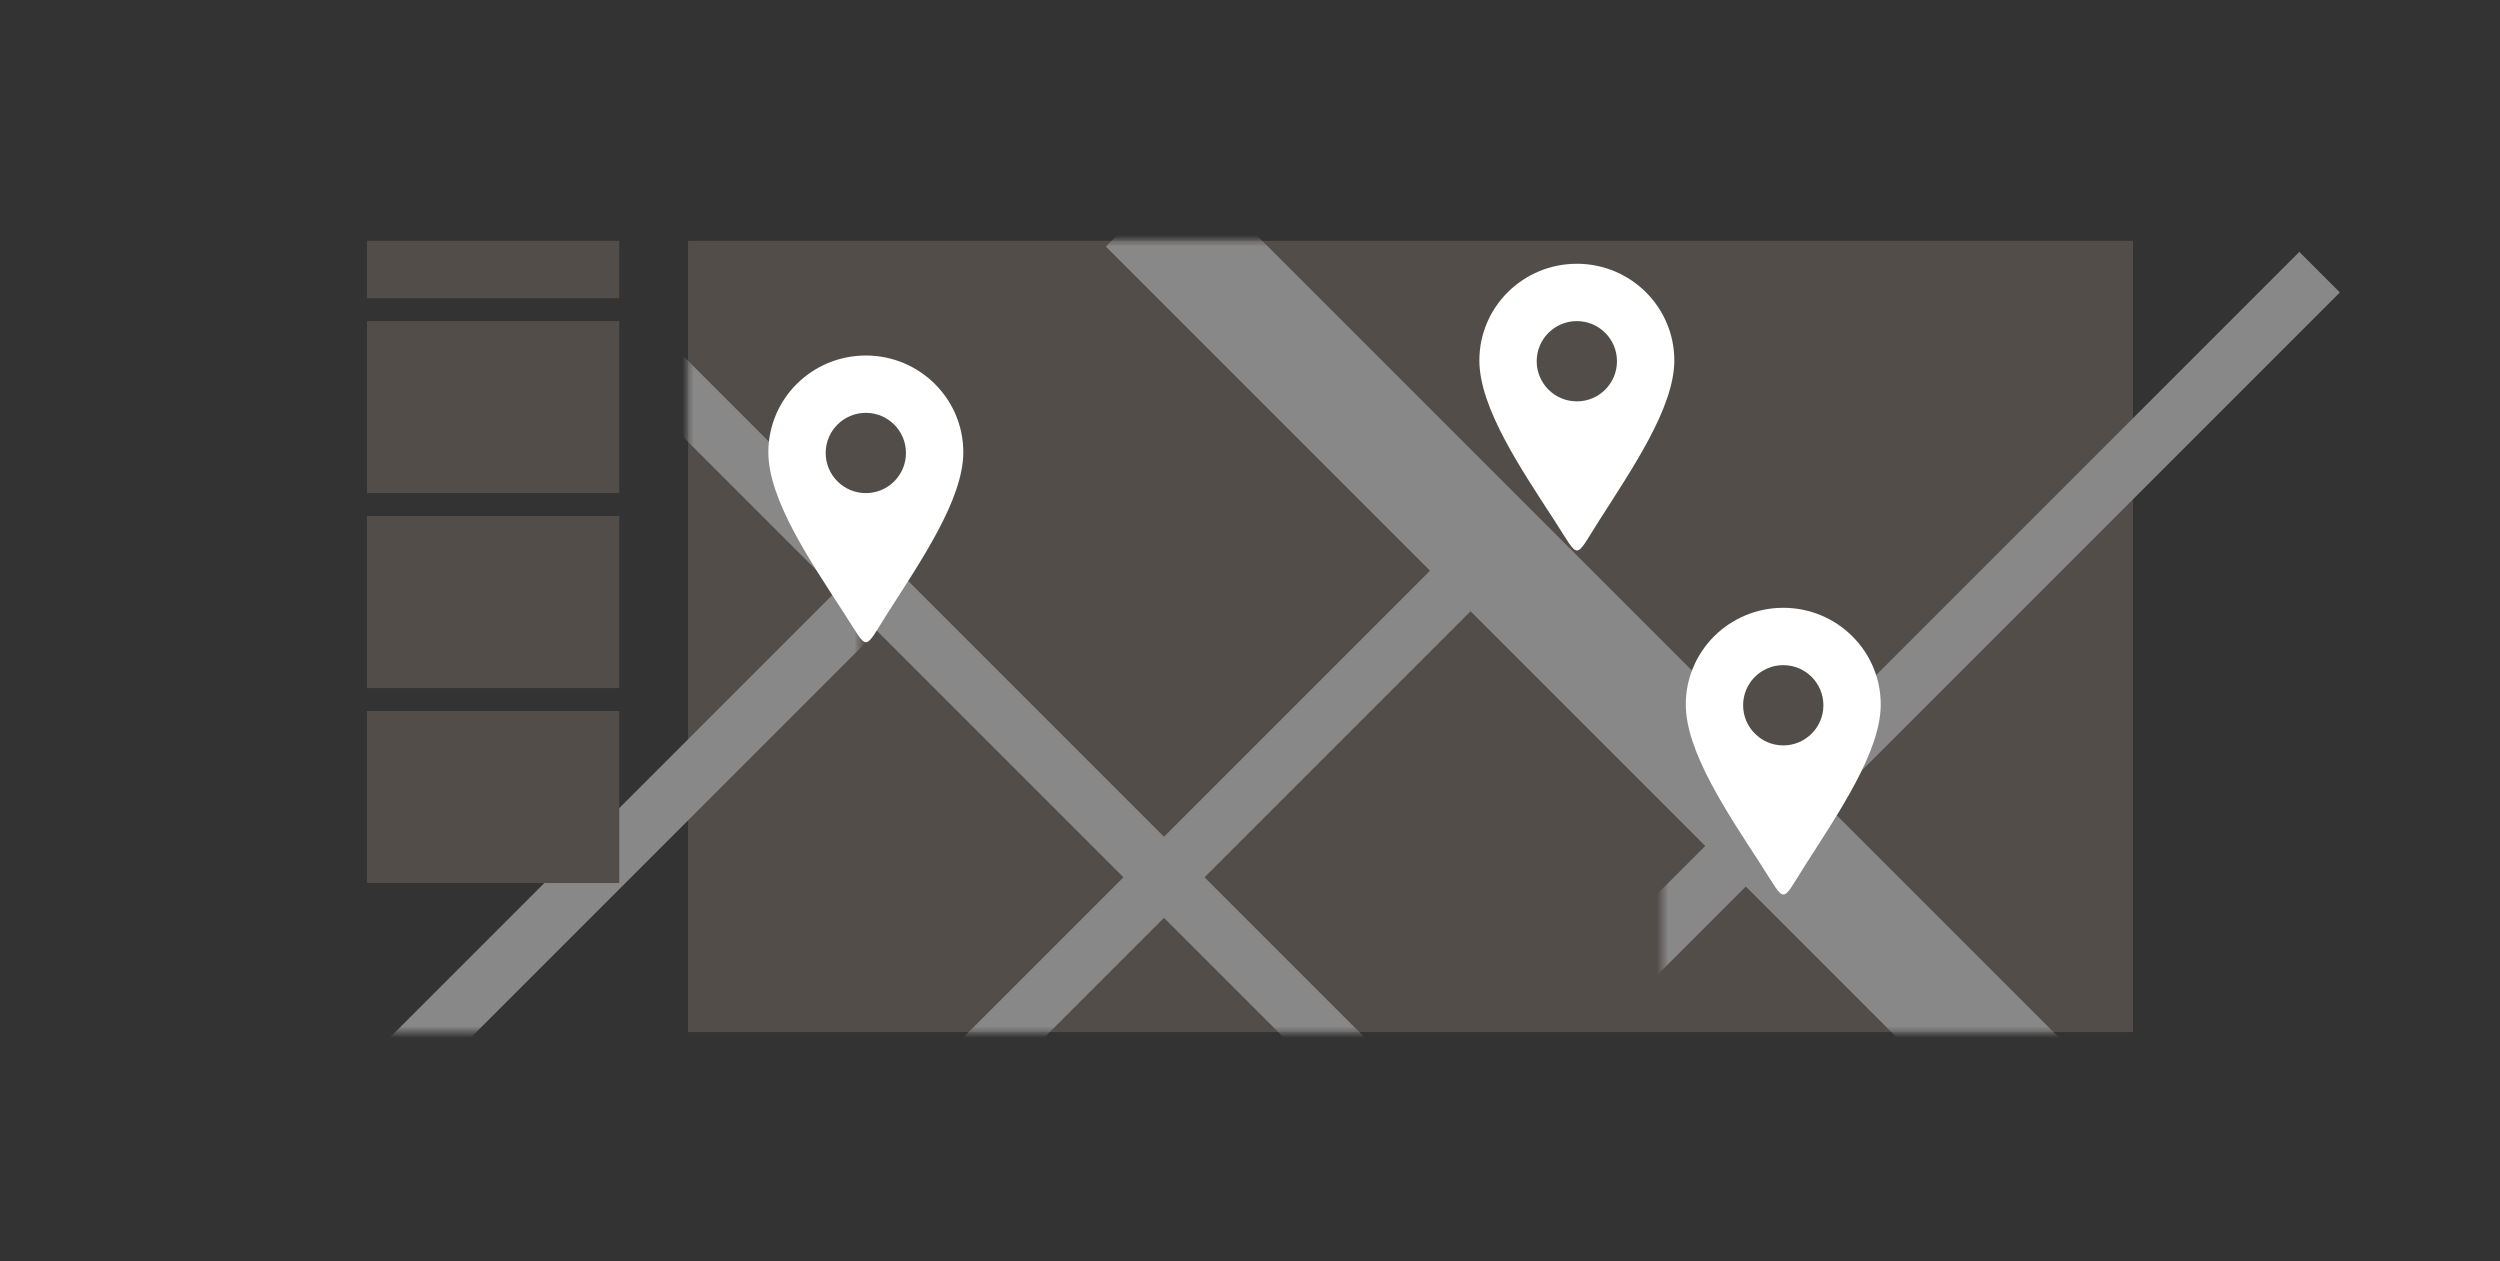 <svg xmlns="http://www.w3.org/2000/svg" xmlns:xlink="http://www.w3.org/1999/xlink" width="218" height="110" viewBox="0 0 218 110">
  <rect x="0" y="0" width="218" height="110" fill="#333333" stroke="none"/>
  <defs>
    <rect id="store-finder-a" width="126" height="69"/>
  </defs>
  <g fill="none" fill-rule="evenodd">
    <g transform="translate(60 21)">
      <mask id="store-finder-b" fill="#fff">
        <use xlink:href="#store-finder-a"/>
      </mask>
      <use fill="#524D49" xlink:href="#store-finder-a"/>
      <path stroke="#888" stroke-linecap="square" stroke-width="10" d="M43.5,0.5 L113.5,70.5" mask="url(#store-finder-b)"/>
      <path stroke="#888" stroke-linecap="square" stroke-width="5" d="M-13.5,0.5 L56.5,70.5" mask="url(#store-finder-b)"/>
      <path stroke="#888" stroke-linecap="square" stroke-width="5" d="M0.5,26.5 L70.5,96.5" mask="url(#store-finder-b)" transform="matrix(-1 0 0 1 71 0)"/>
      <path stroke="#888" stroke-linecap="square" stroke-width="5" d="M70.5,4.5 L140.5,74.5" mask="url(#store-finder-b)" transform="matrix(-1 0 0 1 211 0)"/>
      <path stroke="#888" stroke-linecap="square" stroke-width="5" d="M-27.5,4.5 L42.5,74.5" mask="url(#store-finder-b)" transform="matrix(-1 0 0 1 15 0)"/>
    </g>
    <path fill="#FFF" d="M155.499 53.001C150.805 53.001 147 56.773 147 61.433 147 65.565 150.667 70.944 153.581 75.439 155.789 78.844 155.239 78.864 157.418 75.439 160.276 70.944 164 65.565 164 61.434 164 56.776 160.195 53 155.499 53M155.5 64.999C153.568 64.999 152 63.432 152 61.499 152 59.565 153.568 58 155.5 58 157.433 58 159 59.566 159 61.5 159 63.434 157.433 65 155.5 65M137.499 23.001C132.805 23.001 129 26.773 129 31.433 129 35.565 132.667 40.944 135.581 45.439 137.789 48.844 137.239 48.864 139.418 45.439 142.276 40.944 146 35.565 146 31.434 146 26.776 142.195 23 137.499 23M137.5 34.999C135.568 34.999 134 33.432 134 31.499 134 29.565 135.568 28 137.5 28 139.433 28 141 29.566 141 31.5 141 33.434 139.433 35 137.5 35M75.499 31.001C70.805 31.001 67 34.773 67 39.433 67 43.565 70.667 48.944 73.581 53.439 75.789 56.844 75.239 56.864 77.418 53.439 80.276 48.944 84 43.565 84 39.434 84 34.776 80.195 31 75.499 31M75.5 42.999C73.568 42.999 72 41.432 72 39.499 72 37.565 73.568 36 75.5 36 77.433 36 79 37.566 79 39.5 79 41.434 77.433 43 75.5 43"/>
    <rect width="22" height="15" x="32" y="28" fill="#524D49"/>
    <rect width="22" height="15" x="32" y="45" fill="#524D49"/>
    <rect width="22" height="15" x="32" y="62" fill="#524D49"/>
    <rect width="22" height="5" x="32" y="21" fill="#524D49"/>
  </g>
</svg>

